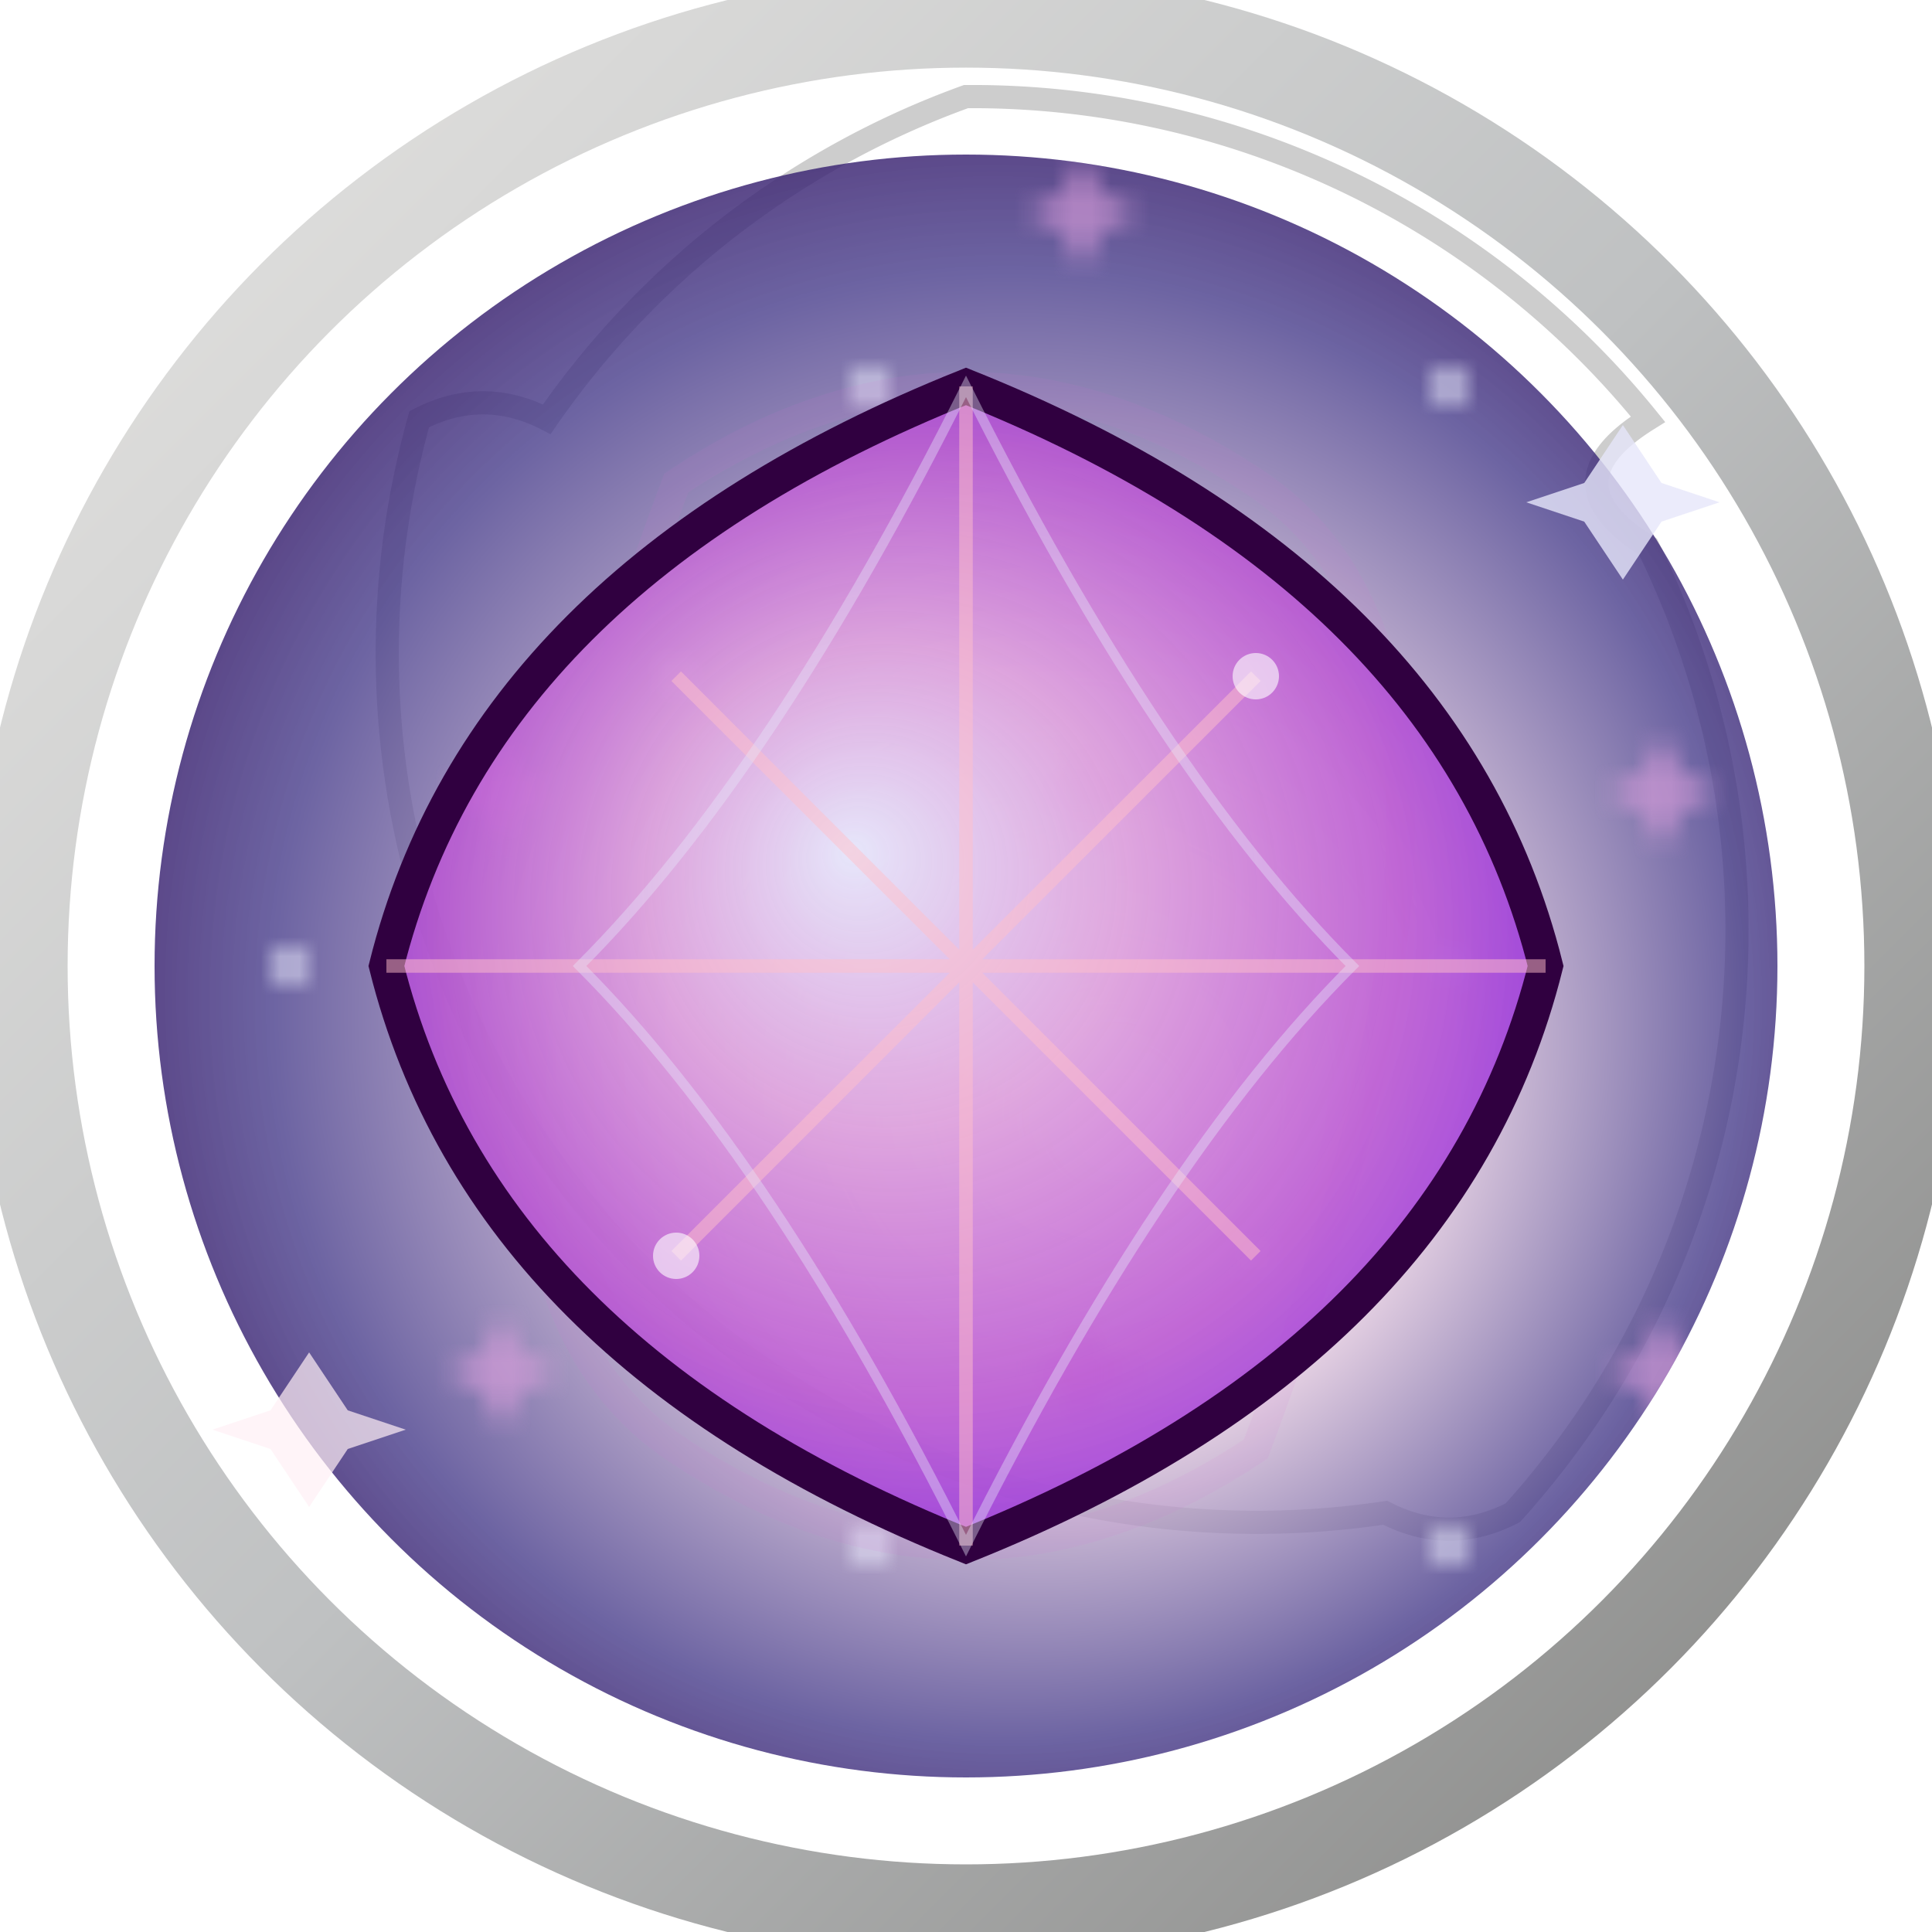 <!-- badge-gem-amethyst-mystic.svg -->
<svg width="64" height="64" viewBox="0 0 100 100" xmlns="http://www.w3.org/2000/svg">
  <defs>
    <!-- アメシスト風グラデーション (神秘的な紫) -->
    <radialGradient id="amethystGradMystic" cx="50%" cy="50%" r="70%" fx="40%" fy="40%">
      <stop offset="0%" style="stop-color:#E6E6FA; stop-opacity:1" />   <!-- Lavender Highlight -->
      <stop offset="30%" style="stop-color:#DDA0DD; stop-opacity:0.9" /> <!-- Plum -->
      <stop offset="60%" style="stop-color:#BA55D3; stop-opacity:0.85" /> <!-- MediumOrchid -->
      <stop offset="85%" style="stop-color:#8A2BE2; stop-opacity:0.9" /> <!-- BlueViolet -->
      <stop offset="100%" style="stop-color:#4B0082; stop-opacity:1" />   <!-- Indigo (Deep Edge) -->
    </radialGradient>

    <!-- 背景: 星雲/オーラ風グラデーション -->
    <radialGradient id="nebulaGrad" cx="50%" cy="50%" r="60%" fx="60%" fy="60%">
      <stop offset="0%" style="stop-color:#FFF0F5; stop-opacity:0.9" />   <!-- LavenderBlush center -->
      <stop offset="40%" style="stop-color:#D8BFD8; stop-opacity:0.8" /> <!-- Thistle -->
      <stop offset="75%" style="stop-color:#483D8B; stop-opacity:0.8" /> <!-- DarkSlateBlue -->
      <stop offset="100%" style="stop-color:#2E0854; stop-opacity:0.9" /> <!-- Dark Purple edge -->
    </radialGradient>

    <!-- ピューター/ダークシルバー枠グラデーション -->
    <linearGradient id="pewterFrameGrad" x1="0%" y1="0%" x2="100%" y2="100%">
      <stop offset="0%" style="stop-color:#E5E4E2; stop-opacity:1" /> <!-- Platinum -->
      <stop offset="50%" style="stop-color:#BFC1C2; stop-opacity:1" /> <!-- Silver Gray -->
      <stop offset="100%" style="stop-color:#848482; stop-opacity:1" /> <!-- Gray -->
    </linearGradient>

    <!-- 星屑パターン -->
    <pattern id="starDustPattern" patternUnits="userSpaceOnUse" width="30" height="30" x="0" y="0">
       <circle cx="5" cy="5" r="0.8" fill="white" opacity="0.5"/>
       <circle cx="15" cy="20" r="1" fill="#E6E6FA" opacity="0.7"/>
       <polygon points="25,10 26,8 27,10 29,11 27,12 26,14 25,12 23,11" fill="#DDA0DD" opacity="0.6"/>
    </pattern>

    <!-- アメシストの輝きフィルター -->
    <filter id="amethystGlowFilter" x="-30%" y="-30%" width="160%" height="160%">
      <feGaussianBlur stdDeviation="2.2" result="coloredBlur"/>
      <feMerge>
        <feMergeNode in="coloredBlur"/>
        <feMergeNode in="SourceGraphic"/>
      </feMerge>
    </filter>
  </defs>

  <!-- 外枠 (ピューター枠) -->
  <circle cx="50" cy="50" r="49" fill="none" stroke="url(#pewterFrameGrad)" stroke-width="5"/>
  <!-- 内側の装飾線 (蔦のような) -->
  <path d="M 50,5 A 45 45 0 0 1 85.3,21.7 Q 80,25 85.3,28.3 A 45 45 0 0 1 78.3,78.3 Q 75,80 71.7,78.3 A 45 45 0 0 1 21.7,21.7 Q 25,20 28.3,21.7 A 45 45 0 0 1 50,5 Z"
        fill="none" stroke="#C0C0C0" stroke-width="1.2" opacity="0.8"/> <!-- Silver -->

  <!-- ベースメダル (星雲/オーラ背景) -->
  <circle cx="50" cy="50" r="42" fill="url(#nebulaGrad)" />
  <!-- 星屑パターンのオーバーレイ -->
  <circle cx="50" cy="50" r="42" fill="url(#starDustPattern)" />

  <!-- 背景のオーラエフェクト -->
  <path d="M 35 25 Q 50 15 65 25 T 65 75 Q 50 85 35 75 T 35 25 Z"
        fill="none" stroke="#DA70D6" stroke-width="1.5" opacity="0.3" filter="url(#amethystGlowFilter)"/> <!-- Orchid -->

  <!-- 中央のアメシスト (マーキスカット風) -->
  <path d="M 50 20 Q 75 30 80 50 Q 75 70 50 80 Q 25 70 20 50 Q 25 30 50 20 Z"
        fill="url(#amethystGradMystic)" stroke="#300040" stroke-width="1.8" filter="url(#amethystGlowFilter)"/> <!-- Dark Purple stroke -->

  <!-- ファセットの線 (マーキス風) -->
  <path d="M50,20 L50,80 M20,50 L80,50 M35,35 L65,65 M35,65 L65,35"
        stroke="#FFC0CB" stroke-width="0.7" opacity="0.5"/> <!-- Pink -->
  <path d="M50,20 Q 60 40 70 50 Q 60 60 50 80 Q 40 60 30 50 Q 40 40 50 20 Z"
        fill="none" stroke="#E6E6FA" stroke-width="0.5" opacity="0.4"/> <!-- Lavender -->

  <!-- 輝き (紫がかった光、星屑) -->
  <polygon points="82,25 84,22 86,25 89,26 86,27 84,30 82,27 79,26" fill="#E6E6FA" opacity="0.8"/> <!-- Lavender -->
  <polygon points="18,75 16,78 14,75 11,74 14,73 16,70 18,73 21,74" fill="#FFF0F5" opacity="0.7"/> <!-- LavenderBlush -->
  <circle cx="35" cy="65" r="1.2" fill="white" opacity="0.6"/>
  <circle cx="65" cy="35" r="1.2" fill="white" opacity="0.6"/>

  <title>宝石バッジ - アメシスト (神秘)</title>
</svg>
